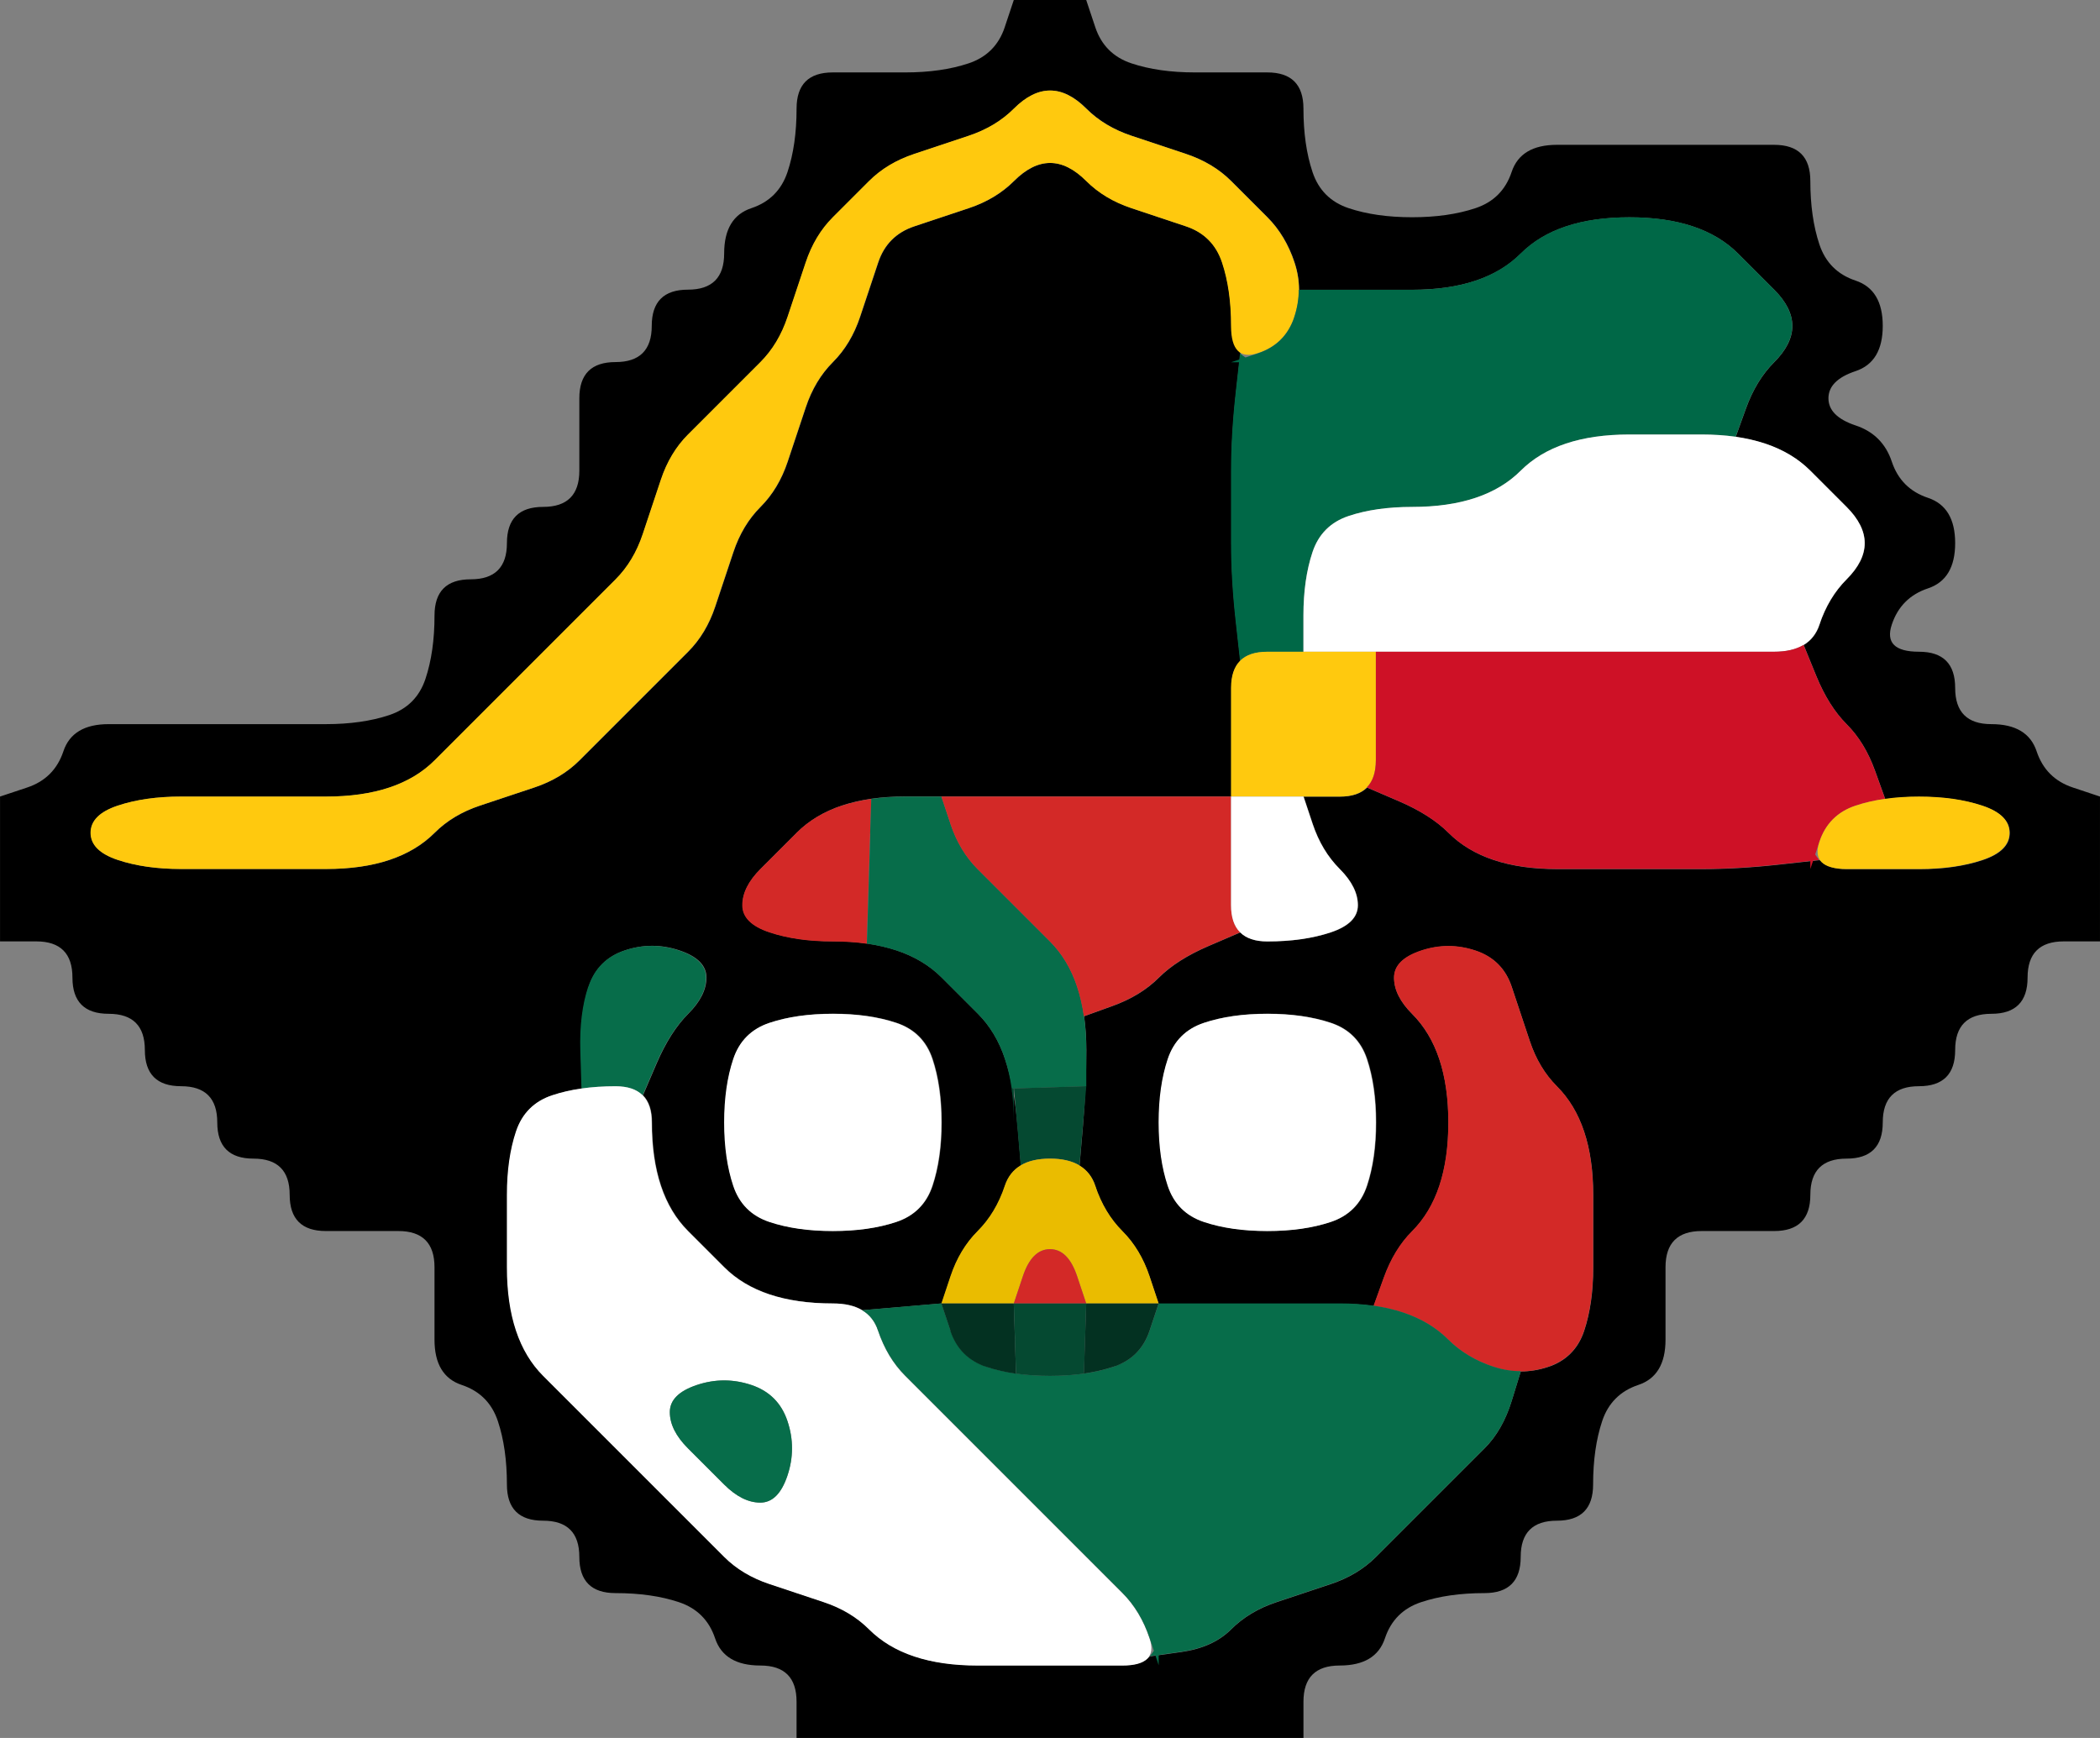 <svg width="29" height="24" version="1.1" viewBox="0 0 29 24" xmlns="http://www.w3.org/2000/svg">
 <rect x="0" y="0" width="29" height="24" fill="#808080" stroke="none"/>
 <g transform="translate(0)">
  <path d="m0 0.5v-0.5h14l-0.125 0.375q-0.125 0.375-0.5 0.5t-0.875 0.125-1 0-0.5 0.5-0.125 0.875-0.5 0.5-0.375 0.625-0.5 0.5-0.5 0.5-0.5 0.5-0.5 0.5 0 1-0.5 0.5-0.5 0.5-0.5 0.5-0.5 0.5-0.125 0.875-0.5 0.5-0.875 0.125-1 0-1 0-1 0-0.625 0.375-0.5 0.5l-0.375 0.125v-10.5" fill-opacity="0"/>
  <path d="m13.875 0.375 0.125-0.375h1l0.125 0.375q0.125 0.375 0.5 0.5t0.875 0.125 1 0 0.5 0.5 0.125 0.875 0.5 0.5 0.875 0.125 0.875-0.125 0.5-0.5 0.625-0.375 1 0 1 0 1 0 0.5 0.5 0.125 0.875 0.5 0.5 0.375 0.625-0.375 0.625-0.375 0.375 0.375 0.375 0.5 0.5 0.5 0.5 0.375 0.625-0.375 0.625-0.5 0.5 0.375 0.375 0.5 0.5 0.5 0.5 0.625 0.375 0.5 0.5l0.375 0.125v2h-0.5q-0.5 0-0.5 0.5t-0.5 0.5-0.5 0.5-0.5 0.5-0.5 0.5-0.5 0.5-0.5 0.5-0.5 0.5-1 0-0.5 0.5 0 1-0.375 0.625-0.5 0.5-0.125 0.875-0.5 0.5-0.5 0.5-0.5 0.5-0.875 0.125-0.5 0.5-0.625 0.375-0.5 0.5v0.5h-7v-0.5q0-0.5-0.5-0.5t-0.625-0.375-0.5-0.5-0.875-0.125-0.5-0.5-0.5-0.5-0.5-0.5-0.125-0.875-0.5-0.5-0.375-0.625 0-1-0.5-0.5-1 0-0.5-0.5-0.5-0.5-0.5-0.5-0.5-0.5-0.5-0.5-0.5-0.5-0.5-0.5-0.5-0.5h-0.5v-2l0.375-0.125q0.375-0.125 0.5-0.5t0.625-0.375 1 0 1 0 1 0 0.875-0.125 0.5-0.5 0.125-0.875 0.5-0.5 0.5-0.5 0.5-0.5 0.5-0.5 0-1 0.5-0.5 0.5-0.5 0.5-0.5 0.5-0.5 0.375-0.625 0.5-0.5 0.125-0.875 0.5-0.5 1 0 0.875-0.125 0.5-0.5m2.062 22.438-0.062 0.062 0.438-0.062q0.438-0.062 0.688-0.312t0.625-0.375 0.75-0.25 0.625-0.375 0.5-0.5 0.5-0.5 0.5-0.5 0.375-0.656l0.125-0.406h-0.188 0.188q0.188 0 0.375-0.062l0.188-0.062-0.562 0.188 0.375-0.125q0.375-0.125 0.5-0.5t0.125-0.875 0-1-0.125-0.875-0.375-0.625-0.375-0.625-0.25-0.75-0.5-0.5-0.75 0-0.375 0.375 0.25 0.5 0.375 0.625 0.125 0.875-0.125 0.875-0.375 0.625-0.391 0.641l-0.141 0.391 0.219 0.031-0.219-0.031q-0.219-0.031-0.469-0.031h-0.25 0.75-0.5q-0.5 0-1 0t-1 0h-0.5l-0.125-0.375q-0.125-0.375-0.375-0.625t-0.375-0.625l-0.125-0.375 0.188 0.562-0.062-0.188q-0.062-0.188-0.219-0.281l-0.156-0.094 0.156 0.094 0.047-0.547q0.047-0.547 0.047-1.047v-0.5 0.75-0.25q0-0.25-0.031-0.469l-0.031-0.219 0.031 0.219 0.391-0.141q0.391-0.141 0.641-0.391t0.688-0.438l0.438-0.188-0.125-0.125 0.125 0.125q0.125 0.125 0.375 0.125h0.25-0.75 0.5q0.5 0 0.875-0.125t0.375-0.375-0.25-0.5-0.375-0.625l-0.125-0.375h1-0.75 0.25q0.25 0 0.375-0.125l0.125-0.125-0.125 0.125 0.438 0.188q0.438 0.188 0.688 0.438t0.625 0.375 0.875 0.125 1 0 1 0 1.062-0.062l0.562-0.062-0.125-0.125 0.125 0.125q0.125 0.125 0.375 0.125h0.25-0.75 0.5q0.5 0 1 0t0.875-0.125 0.375-0.375-0.375-0.375-0.875-0.125h-0.5 0.75-0.25q-0.25 0-0.469 0.031l-0.219 0.031 0.219-0.031-0.141-0.391q-0.141-0.391-0.391-0.641t-0.422-0.672l-0.172-0.422-0.156 0.094 0.156-0.094q0.156-0.094 0.219-0.281l0.062-0.188-0.188 0.562 0.125-0.375q0.125-0.375 0.375-0.625t0.25-0.5-0.25-0.5-0.5-0.5-0.625-0.375l-0.375-0.125 0.562 0.188-0.188-0.062q-0.188-0.062-0.406-0.094l-0.219-0.031 0.219 0.031 0.141-0.391q0.141-0.391 0.391-0.641t0.25-0.5-0.25-0.5-0.5-0.5-0.625-0.375-0.875-0.125-0.875 0.125-0.625 0.375-0.625 0.375-0.875 0.125-1.031 0h-0.531v0.188-0.188q0-0.188-0.062-0.375l-0.062-0.188 0.188 0.562-0.125-0.375q-0.125-0.375-0.375-0.625t-0.5-0.5-0.625-0.375-0.75-0.25-0.625-0.375-0.5-0.25-0.5 0.25-0.625 0.375-0.75 0.25-0.625 0.375-0.5 0.5-0.375 0.625-0.25 0.75-0.375 0.625-0.5 0.5-0.5 0.5-0.375 0.625-0.25 0.75-0.375 0.625-0.5 0.5-0.5 0.5-0.5 0.5-0.5 0.5-0.5 0.5-0.625 0.375-0.875 0.125-1 0-1 0-0.875 0.125-0.375 0.375 0.375 0.375 0.875 0.125 1 0 1 0 0.875-0.125 0.625-0.375 0.625-0.375 0.75-0.25 0.625-0.375 0.5-0.5 0.5-0.5 0.5-0.5 0.375-0.625 0.25-0.75 0.375-0.625 0.375-0.625 0.25-0.75 0.375-0.625 0.375-0.625 0.25-0.75 0.5-0.5 0.75-0.25 0.625-0.375 0.5-0.25 0.5 0.25 0.625 0.375 0.75 0.25 0.5 0.5 0.125 0.875v0.5-0.75 0.25q0 0.25 0.125 0.375l0.125 0.125-0.125-0.125-0.062 0.562q-0.062 0.562-0.062 1.062t0 1 0.062 1.062l0.062 0.562 0.125-0.125-0.125 0.125q-0.125 0.125-0.125 0.375v0.25-0.75 0.5q0 0.5 0 1v0.5h-0.5q-0.5 0-1 0t-1 0-1 0-1 0-0.875 0.125-0.625 0.375-0.5 0.5-0.25 0.5 0.375 0.375 0.875 0.125 0.875 0.125 0.625 0.375 0.5 0.5 0.375 0.625 0.172 0.922l0.047 0.547 0.078-0.047 0.078-0.047-0.156 0.094q-0.156 0.094-0.219 0.281l-0.062 0.188 0.188-0.562-0.125 0.375q-0.125 0.375-0.375 0.625t-0.375 0.625l-0.125 0.375-1.094 0.094 0.156 0.094-0.156-0.094q-0.156-0.094-0.406-0.094h-0.25 0.75-0.5q-0.5 0-0.875-0.125t-0.625-0.375-0.5-0.5-0.375-0.625-0.125-0.875v-0.5 0.75-0.25q0-0.25-0.125-0.375l-0.125-0.125 0.125 0.125 0.188-0.438q0.188-0.438 0.438-0.688t0.25-0.5-0.375-0.375-0.75 0-0.5 0.5-0.109 0.891l0.016 0.516 0.219-0.031-0.219 0.031q-0.219 0.031-0.406 0.094l-0.188 0.062 0.562-0.188-0.375 0.125q-0.375 0.125-0.5 0.5t-0.125 0.875 0 1 0.125 0.875 0.375 0.625 0.5 0.5 0.5 0.5 0.5 0.5 0.5 0.5 0.5 0.5 0.625 0.375 0.75 0.25 0.625 0.375 0.625 0.375 0.875 0.125 1 0 1 0h0.5-0.75 0.25q0.25 0 0.375-0.125l0.125-0.125-0.062 0.062m1.562-5.812q0.5 0 0.875-0.125t0.5-0.5 0.125-0.875-0.125-0.875-0.5-0.5-0.875-0.125-0.875 0.125-0.5 0.5-0.125 0.875 0.125 0.875 0.5 0.5 0.875 0.125m0.875-6h-0.625 0.25q0.25 0 0.5 0h0.25-0.375m-6.875 6q0.5 0 0.875-0.125t0.5-0.5 0.125-0.875-0.125-0.875-0.5-0.5-0.875-0.125-0.875 0.125-0.5 0.5-0.125 0.875 0.125 0.875 0.5 0.5 0.875 0.125"/>
  <path d="m15.125 0.375-0.125-0.375h14v11l-0.375-0.125q-0.375-0.125-0.5-0.5t-0.625-0.375-0.5-0.5-0.5-0.5-0.375-0.375 0.5-0.5 0.375-0.625-0.375-0.625-0.5-0.5-0.5-0.5-0.375-0.375 0.375-0.375 0.375-0.625-0.375-0.625-0.5-0.5-0.125-0.875-0.5-0.5-1 0-1 0-1 0-0.625 0.375-0.5 0.5-0.875 0.125-0.875-0.125-0.5-0.5-0.125-0.875-0.5-0.5-1 0-0.875-0.125-0.5-0.5" fill-opacity="0"/>
  <g>
   <path d="m14 1.5q0.25-0.25 0.5-0.25t0.5 0.25 0.625 0.375 0.75 0.25 0.625 0.375 0.5 0.5 0.375 0.625 0 0.75-0.5 0.5-0.375-0.375-0.125-0.875-0.5-0.5-0.75-0.25-0.625-0.375-0.5-0.25-0.5 0.25-0.625 0.375-0.75 0.25-0.5 0.5-0.25 0.75-0.375 0.625-0.375 0.625-0.25 0.75-0.375 0.625-0.375 0.625-0.25 0.75-0.375 0.625-0.5 0.5-0.5 0.5-0.5 0.5-0.625 0.375-0.75 0.25-0.625 0.375-0.625 0.375-0.875 0.125-1 0-1 0-0.875-0.125-0.375-0.375 0.375-0.375 0.875-0.125 1 0 1 0 0.875-0.125 0.625-0.375 0.5-0.5 0.5-0.5 0.5-0.5 0.5-0.5 0.5-0.5 0.375-0.625 0.25-0.75 0.375-0.625 0.5-0.5 0.5-0.5 0.375-0.625 0.25-0.75 0.375-0.625 0.5-0.5 0.625-0.375 0.75-0.25 0.625-0.375" fill="#ffc90e"/>
   <path d="m21 3.5q0.25-0.25 0.625-0.375t0.875-0.125 0.875 0.125 0.625 0.375 0.5 0.5 0.25 0.5-0.25 0.5-0.391 0.641l-0.141 0.391 0.219 0.031-0.219-0.031q-0.219-0.031-0.469-0.031h-0.25 0.75-0.5q-0.5 0-1 0t-0.875 0.125-0.625 0.375-0.625 0.375-0.875 0.125-0.875 0.125-0.5 0.5-0.125 0.875v0.5h-1 0.75-0.25q-0.25 0-0.375 0.125l-0.125 0.125 0.125-0.125-0.062-0.562q-0.062-0.562-0.062-1.062t0-1 0.062-1.062l0.062-0.562-0.125-0.125 0.125 0.125q0.125 0.125 0.375 0.125h0.25-0.75l0.375-0.125q0.375-0.125 0.5-0.5l0.125-0.375-0.188 0.562 0.062-0.188q0.062-0.188 0.062-0.375v-0.188 0.188h0.531q0.531 0 1.031 0t0.875-0.125 0.625-0.375m-3.375 5.5h0.625-0.25q-0.25 0-0.5 0h-0.25 0.375" fill="#006847"/>
   <path d="m21 6.5q0.25-0.25 0.625-0.375t0.875-0.125 1 0 0.875 0.125 0.625 0.375 0.5 0.5 0.25 0.5-0.25 0.5-0.375 0.625-0.625 0.375-1 0-1 0-1 0-1 0-1 0-1 0h-0.5v-0.5q0-0.5 0.125-0.875t0.5-0.5 0.875-0.125 0.875-0.125 0.625-0.375m-3.125 2.5h0.875-0.25q-0.25 0-0.5 0h-0.25 0.125" fill="#fff"/>
   <path d="m17 9.5q0-0.5 0.5-0.5t1 0h0.5v0.5q0 0.5 0 1t-0.5 0.5-1 0h-0.5v-0.5q0-0.5 0-1m2.125-0.5h-0.875 0.25q0.25 0 0.5 0h0.25-0.125" fill="#ffc90e"/>
   <path d="m19 9.5v-0.5h0.5q0.5 0 1 0t1 0 1 0 1 0 1 0h0.5-0.75 0.25q0.25 0 0.406-0.094l0.156-0.094-0.156 0.094 0.172 0.422q0.172 0.422 0.422 0.672t0.391 0.641l0.141 0.391 0.219-0.031-0.219 0.031q-0.219 0.031-0.406 0.094l-0.188 0.062 0.562-0.188-0.375 0.125q-0.375 0.125-0.5 0.5l-0.125 0.375v-0.75 0.25q0 0.25 0.125 0.375l0.125 0.125-0.125-0.125-0.562 0.062q-0.562 0.062-1.062 0.062t-1 0-1 0-0.875-0.125-0.625-0.375-0.688-0.438l-0.438-0.188-0.125 0.125 0.125-0.125q0.125-0.125 0.125-0.375v-0.25 0.75-0.5q0-0.5 0-1m0.375-0.5h-0.625 0.25q0.25 0 0.5 0h0.25-0.375" fill="#ce1126"/>
   <path d="m11 11.5q0.25-0.25 0.625-0.375l0.375-0.125-0.562 0.188 0.188-0.062q0.188-0.062 0.406-0.094l0.219-0.031-0.219 0.031-0.016 0.484q-0.016 0.484-0.031 1l-0.016 0.516 0.219 0.031-0.219-0.031q-0.219-0.031-0.469-0.031h-0.25 0.75-0.5q-0.5 0-0.875-0.125t-0.375-0.375 0.25-0.5 0.5-0.5" fill="#d32927"/>
   <path d="m12.016 11.516 0.016-0.484-0.219 0.031 0.219-0.031q0.219-0.031 0.469-0.031h0.25-0.75 1l0.125 0.375q0.125 0.375 0.375 0.625t0.5 0.5 0.5 0.5 0.375 0.625 0.125 0.875v0.5l-1.031 0.031 0.016 0.109 0.016 0.109-0.031-0.219q-0.031-0.219-0.094-0.406l-0.062-0.188 0.188 0.562-0.125-0.375q-0.125-0.375-0.375-0.625t-0.5-0.5-0.625-0.375l-0.375-0.125 0.562 0.188-0.188-0.062q-0.188-0.062-0.406-0.094l-0.219-0.031 0.219 0.031 0.016-0.516q0.016-0.516 0.031-1m2.984 3.609v-0.875 0.25q0 0.25 0 0.5v0.25-0.125m-1.875-4.125h-0.875 0.25q0.25 0 0.5 0h0.25-0.125" fill="#076d4a"/>
   <path d="m13.125 11.375-0.125-0.375h0.5q0.5 0 1 0t1 0 1 0h0.5v0.5q0 0.5 0 1v0.5-0.75 0.25q0 0.25 0.125 0.375l0.125 0.125-0.125-0.125-0.438 0.188q-0.438 0.188-0.688 0.438t-0.641 0.391l-0.391 0.141 0.031 0.219-0.031-0.219q-0.031-0.219-0.094-0.406l-0.062-0.188 0.188 0.562-0.125-0.375q-0.125-0.375-0.375-0.625t-0.5-0.5-0.5-0.5-0.375-0.625m0.25-0.375h-0.625 0.25q0.25 0 0.5 0h0.25-0.375" fill="#d32927"/>
   <path d="m17 11.5v-0.5h1l0.125 0.375q0.125 0.375 0.375 0.625t0.25 0.5-0.375 0.375-0.875 0.125-0.5-0.5 0-1m1.125-0.5h-0.875 0.25q0.25 0 0.5 0h0.25-0.125" fill="#fff"/>
   <path d="m25.125 11.625q0.125-0.375 0.5-0.5t0.875-0.125 0.875 0.125 0.375 0.375-0.375 0.375-0.875 0.125-1 0-0.375-0.375" fill="#ffc90e"/>
  </g>
  <path d="m0 13.5v-0.5h0.5q0.5 0 0.5 0.5t0.5 0.5 0.5 0.5 0.5 0.5 0.5 0.5 0.5 0.5 0.5 0.5 0.5 0.5 1 0 0.5 0.5 0 1 0.375 0.625 0.5 0.5 0.125 0.875 0.5 0.5 0.5 0.5 0.5 0.5 0.875 0.125 0.5 0.5 0.625 0.375 0.5 0.5v0.5h-11v-10.5" fill-opacity="0"/>
  <path d="m8.125 13.625q0.125-0.375 0.5-0.5t0.75 0 0.375 0.375-0.25 0.5-0.438 0.688l-0.188 0.438 0.125 0.125-0.125-0.125q-0.125-0.125-0.375-0.125h-0.25 0.75-1 0.75-0.25q-0.25 0-0.469 0.031l-0.219 0.031 0.219-0.031-0.016-0.516q-0.016-0.516 0.109-0.891" fill="#076d4a"/>
  <path d="m19.25 13.5q0-0.25 0.375-0.375t0.75 0 0.5 0.5 0.25 0.75 0.375 0.625 0.375 0.625 0.125 0.875 0 1-0.125 0.875-0.5 0.5-0.75 0-0.625-0.375-0.625-0.375l-0.375-0.125 0.562 0.188-0.188-0.062q-0.188-0.062-0.406-0.094l-0.219-0.031 0.219 0.031 0.141-0.391q0.141-0.391 0.391-0.641t0.375-0.625 0.125-0.875-0.125-0.875-0.375-0.625-0.25-0.5" fill="#d32927"/>
  <path d="m28 13.5q0-0.5 0.5-0.5h0.5v11h-11v-0.5q0-0.5 0.5-0.5t0.625-0.375 0.5-0.5 0.875-0.125 0.5-0.5 0.5-0.5 0.5-0.5 0.125-0.875 0.5-0.5 0.375-0.625 0-1 0.5-0.5 1 0 0.5-0.5 0.5-0.5 0.5-0.5 0.5-0.5 0.5-0.5 0.5-0.5 0.5-0.5" fill-opacity="0"/>
  <g fill="#fff">
   <path d="m10.125 14.625q0.125-0.375 0.5-0.5t0.875-0.125 0.875 0.125 0.5 0.5 0.125 0.875-0.125 0.875-0.5 0.5-0.875 0.125-0.875-0.125-0.5-0.5-0.125-0.875 0.125-0.875"/>
   <path d="m16.125 14.625q0.125-0.375 0.5-0.5t0.875-0.125 0.875 0.125 0.5 0.5 0.125 0.875-0.125 0.875-0.5 0.5-0.875 0.125-0.875-0.125-0.5-0.5-0.125-0.875 0.125-0.875"/>
   <path d="m7.125 15.625q0.125-0.375 0.5-0.5t0.875-0.125 0.5 0.5 0.125 0.875 0.375 0.625 0.5 0.5 0.625 0.375 0.875 0.125 0.625 0.375 0.375 0.625 0.5 0.5 0.5 0.5 0.5 0.5 0.5 0.5 0.5 0.5 0.5 0.5 0.375 0.625-0.375 0.375-1 0-1 0-0.875-0.125-0.625-0.375-0.625-0.375-0.75-0.25-0.625-0.375-0.5-0.5-0.5-0.5-0.5-0.5-0.5-0.5-0.5-0.5-0.375-0.625-0.125-0.875 0-1 0.125-0.875m2.875 4.875q0.25 0.25 0.5 0.25t0.375-0.375 0-0.75-0.5-0.5-0.75 0-0.375 0.375 0.25 0.5 0.5 0.5"/>
  </g>
  <g>
   <path d="m14.047 15.547-0.047-0.547v0.75-0.25q0-0.25-0.031-0.469l-0.031-0.219 0.031 0.219 0.516-0.016 0.516-0.016-0.094 1.094 0.156 0.094-0.156-0.094q-0.156-0.094-0.406-0.094h-0.25 0.75-1 0.75-0.25q-0.25 0-0.406 0.094l-0.156 0.094 0.156-0.094-0.047-0.547m0.953-0.172v-0.625 0.25q0 0.25 0 0.5v0.25-0.375" fill="#054931"/>
   <path d="m13.875 16.375q0.125-0.375 0.625-0.375t0.625 0.375 0.375 0.625 0.375 0.625l0.125 0.375h-1l-0.125-0.375q-0.125-0.375-0.375-0.375t-0.375 0.375l-0.125 0.375h-1l0.125-0.375q0.125-0.375 0.375-0.625t0.375-0.625" fill="#eabc00"/>
   <path d="m14.125 17.625q0.125-0.375 0.375-0.375t0.375 0.375l0.125 0.375h-1l0.125-0.375" fill="#d32927"/>
   <path d="m12.125 18.375-0.125-0.375 0.188 0.562-0.062-0.188q-0.062-0.188-0.219-0.281l-0.156-0.094 0.156 0.094 1.094-0.094 0.125 0.375q0.125 0.375 0.5 0.5t0.875 0.125 0.875-0.125 0.5-0.5l0.125-0.375h0.5q0.5 0 1 0t1 0 0.875 0.125 0.625 0.375 0.625 0.375l0.375 0.125-0.562-0.188 0.188 0.062q0.188 0.062 0.375 0.062h0.188-0.188l-0.125 0.406q-0.125 0.406-0.375 0.656t-0.5 0.5-0.5 0.5-0.5 0.5-0.625 0.375-0.75 0.25-0.625 0.375-0.688 0.312l-0.438 0.062-0.125 0.125 0.125-0.125q0.125-0.125 0.125-0.375v-0.25 0.75l-0.125-0.375q-0.125-0.375-0.375-0.625t-0.5-0.5-0.5-0.5-0.5-0.5-0.5-0.5-0.5-0.5-0.5-0.5-0.375-0.625" fill="#076d4a"/>
   <path d="m13.125 18.375-0.125-0.375h1l0.031 0.969 0.109 0.016 0.109 0.016-0.219-0.031q-0.219-0.031-0.406-0.094l-0.188-0.062 0.562 0.188-0.375-0.125q-0.375-0.125-0.5-0.5" fill="#033121"/>
   <path d="m14.016 18.484-0.016-0.484h1l-0.031 0.969 0.219-0.031-0.219 0.031q-0.219 0.031-0.469 0.031h-0.25 0.75-1 0.75-0.25q-0.25 0-0.469-0.031l-0.219-0.031 0.219 0.031-0.016-0.484" fill="#054931"/>
   <path d="m14.984 18.484 0.016-0.484h1l-0.125 0.375q-0.125 0.375-0.5 0.5l-0.375 0.125 0.562-0.188-0.188 0.062q-0.188 0.062-0.406 0.094l-0.219 0.031 0.219-0.031 0.016-0.484" fill="#033121"/>
   <path d="m9.25 19.5q0-0.25 0.375-0.375t0.75 0 0.5 0.5 0 0.75-0.375 0.375-0.5-0.25-0.5-0.5-0.25-0.5" fill="#076d4a"/>
  </g>
 </g>
</svg>
